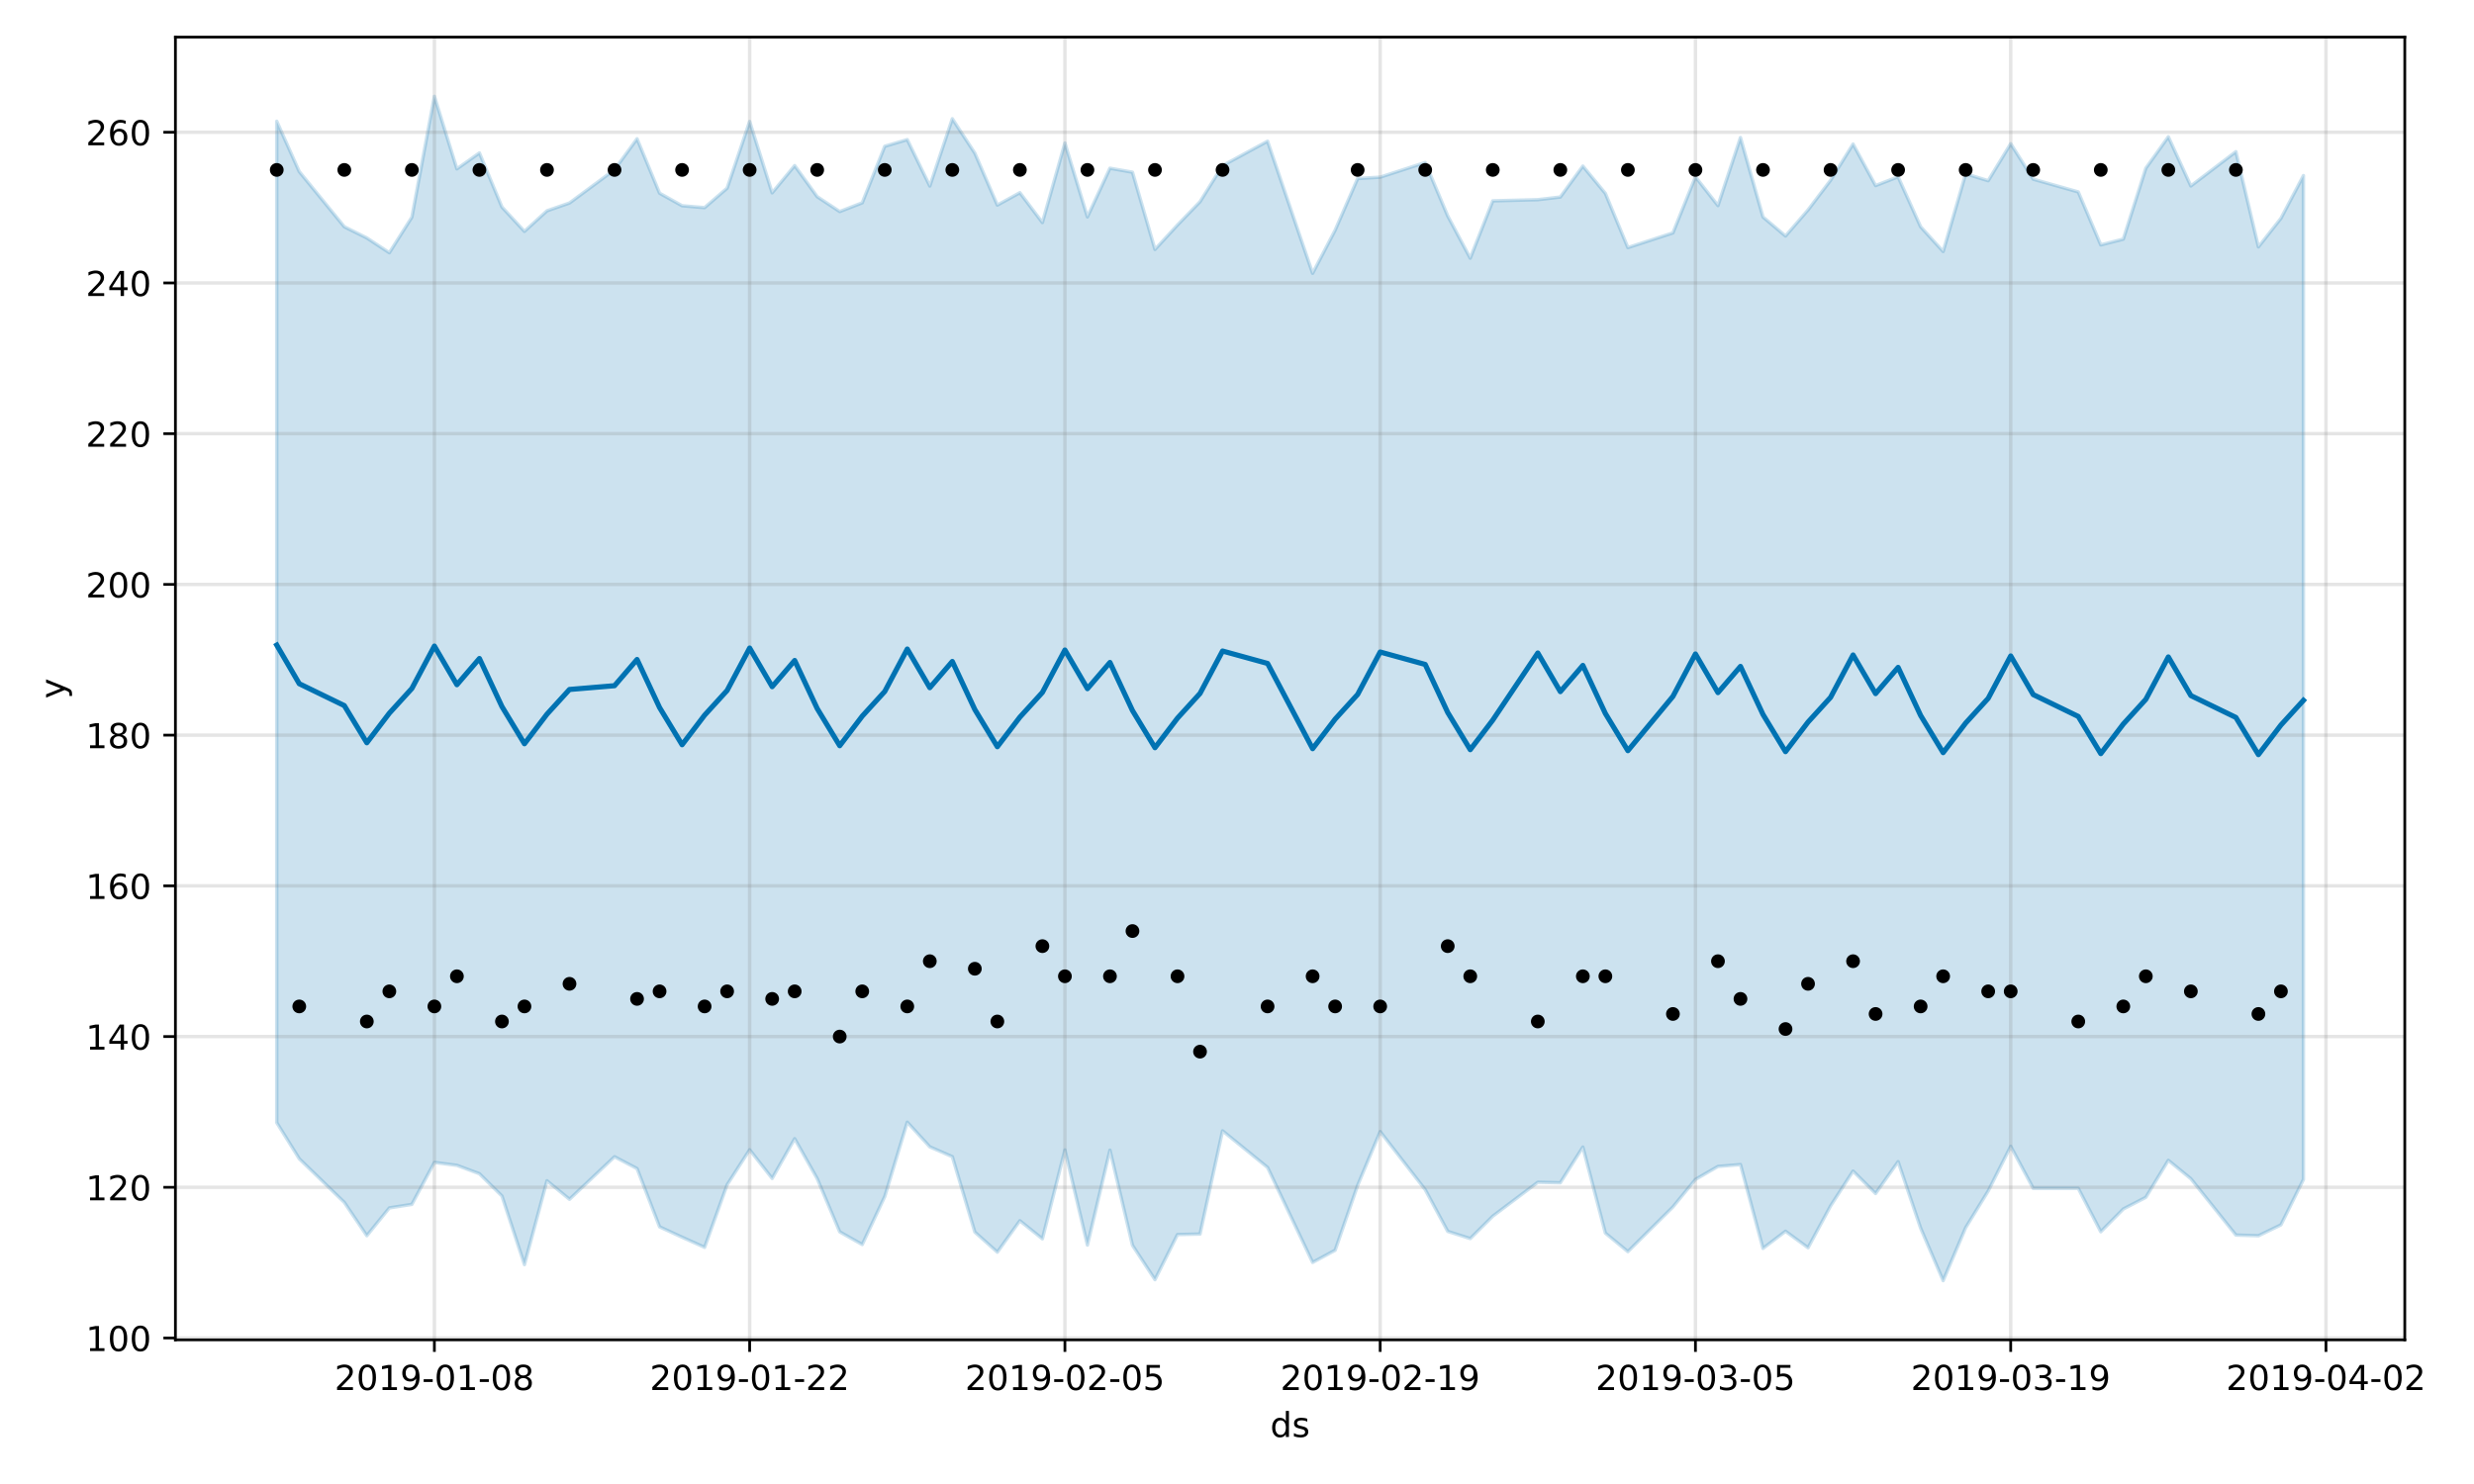 <?xml version="1.0" encoding="utf-8" standalone="no"?>
<!DOCTYPE svg PUBLIC "-//W3C//DTD SVG 1.1//EN"
  "http://www.w3.org/Graphics/SVG/1.1/DTD/svg11.dtd">
<!-- Created with matplotlib (https://matplotlib.org/) -->
<svg height="432pt" version="1.1" viewBox="0 0 720 432" width="720pt" xmlns="http://www.w3.org/2000/svg" xmlns:xlink="http://www.w3.org/1999/xlink">
 <defs>
  <style type="text/css">
*{stroke-linecap:butt;stroke-linejoin:round;}
  </style>
 </defs>
 <g id="figure_1">
  <g id="patch_1">
   <path d="M 0 432 
L 720 432 
L 720 0 
L 0 0 
z
" style="fill:#ffffff;"/>
  </g>
  <g id="axes_1">
   <g id="patch_2">
    <path d="M 51.05 390.04 
L 699.857 390.04 
L 699.857 10.8 
L 51.05 10.8 
z
" style="fill:#ffffff;"/>
   </g>
   <g id="PolyCollection_1">
    <defs>
     <path d="M 80.541 -396.694 
L 80.541 -105.189 
L 87.095 -94.68 
L 100.202 -81.98 
L 106.756 -72.279 
L 113.309 -80.368 
L 119.863 -81.388 
L 126.417 -93.61 
L 132.97 -92.758 
L 139.524 -90.324 
L 146.077 -83.848 
L 152.631 -63.865 
L 159.185 -88.273 
L 165.738 -82.881 
L 178.845 -95.259 
L 185.399 -91.823 
L 191.953 -74.862 
L 198.506 -71.837 
L 205.06 -68.89 
L 211.613 -87.104 
L 218.167 -97.305 
L 224.721 -88.947 
L 231.274 -100.518 
L 237.828 -88.893 
L 244.381 -73.399 
L 250.935 -69.705 
L 257.489 -83.677 
L 264.042 -105.32 
L 270.596 -98.146 
L 277.15 -95.285 
L 283.703 -73.334 
L 290.257 -67.488 
L 296.81 -76.636 
L 303.364 -71.37 
L 309.918 -97.245 
L 316.471 -69.546 
L 323.025 -97.184 
L 329.578 -69.484 
L 336.132 -59.485 
L 342.686 -72.611 
L 349.239 -72.757 
L 355.793 -102.808 
L 368.9 -92.143 
L 382.007 -64.509 
L 388.561 -68.046 
L 395.114 -86.934 
L 401.668 -102.585 
L 414.775 -85.682 
L 421.329 -73.539 
L 427.883 -71.445 
L 434.436 -77.962 
L 447.543 -87.837 
L 454.097 -87.693 
L 460.651 -98.079 
L 467.204 -73.039 
L 473.758 -67.643 
L 486.865 -80.648 
L 493.419 -88.661 
L 499.972 -92.445 
L 506.526 -92.984 
L 513.079 -68.582 
L 519.633 -73.571 
L 526.187 -68.775 
L 532.74 -80.929 
L 539.294 -91.091 
L 545.847 -84.558 
L 552.401 -93.831 
L 558.955 -74.494 
L 565.508 -59.198 
L 572.062 -74.617 
L 578.616 -85.288 
L 585.169 -98.302 
L 591.723 -86.07 
L 604.83 -86.069 
L 611.384 -73.428 
L 617.937 -80.045 
L 624.491 -83.441 
L 631.044 -94.22 
L 637.598 -88.864 
L 650.705 -72.466 
L 657.259 -72.261 
L 663.812 -75.431 
L 670.366 -88.647 
L 670.366 -380.884 
L 670.366 -380.884 
L 663.812 -368.44 
L 657.259 -360.132 
L 650.705 -387.853 
L 637.598 -377.867 
L 631.044 -392.18 
L 624.491 -383.024 
L 617.937 -362.387 
L 611.384 -360.715 
L 604.83 -376.13 
L 591.723 -379.844 
L 585.169 -390.171 
L 578.616 -379.396 
L 572.062 -381.414 
L 565.508 -358.787 
L 558.955 -365.996 
L 552.401 -380.534 
L 545.847 -377.98 
L 539.294 -390.066 
L 532.74 -379.511 
L 526.187 -370.888 
L 519.633 -363.304 
L 513.079 -368.835 
L 506.526 -391.961 
L 499.972 -372.155 
L 493.419 -380.521 
L 486.865 -364.207 
L 473.758 -359.924 
L 467.204 -375.706 
L 460.651 -383.653 
L 454.097 -374.644 
L 447.543 -373.877 
L 434.436 -373.53 
L 427.883 -356.842 
L 421.329 -369.145 
L 414.775 -384.691 
L 401.668 -380.427 
L 395.114 -380.031 
L 388.561 -364.996 
L 382.007 -352.439 
L 368.9 -390.893 
L 355.793 -383.784 
L 349.239 -373.282 
L 342.686 -366.509 
L 336.132 -359.394 
L 329.578 -381.87 
L 323.025 -383.029 
L 316.471 -368.86 
L 309.918 -390.37 
L 303.364 -367.213 
L 296.81 -375.91 
L 290.257 -372.3 
L 283.703 -387.419 
L 277.15 -397.431 
L 270.596 -377.844 
L 264.042 -391.358 
L 257.489 -389.418 
L 250.935 -372.964 
L 244.381 -370.419 
L 237.828 -374.748 
L 231.274 -383.798 
L 224.721 -375.867 
L 218.167 -396.636 
L 211.613 -377.23 
L 205.06 -371.557 
L 198.506 -372.113 
L 191.953 -375.766 
L 185.399 -391.603 
L 178.845 -382.603 
L 165.738 -372.908 
L 159.185 -370.638 
L 152.631 -364.65 
L 146.077 -371.738 
L 139.524 -387.481 
L 132.97 -382.841 
L 126.417 -403.962 
L 119.863 -368.771 
L 113.309 -358.427 
L 106.756 -362.739 
L 100.202 -365.996 
L 87.095 -382.052 
L 80.541 -396.694 
z
" id="m68e1bae2c5" style="stroke:#0072b2;stroke-opacity:0.2;"/>
    </defs>
    <g clip-path="url(#p4a9be5c275)">
     <use style="fill:#0072b2;fill-opacity:0.2;stroke:#0072b2;stroke-opacity:0.2;" x="0" xlink:href="#m68e1bae2c5" y="432"/>
    </g>
   </g>
   <g id="matplotlib.axis_1">
    <g id="xtick_1">
     <g id="line2d_1">
      <path clip-path="url(#p4a9be5c275)" d="M 126.417 390.04 
L 126.417 10.8 
" style="fill:none;stroke:#808080;stroke-linecap:square;stroke-opacity:0.2;"/>
     </g>
     <g id="line2d_2">
      <defs>
       <path d="M 0 0 
L 0 3.5 
" id="mc195a15bff" style="stroke:#000000;stroke-width:0.8;"/>
      </defs>
      <g>
       <use style="stroke:#000000;stroke-width:0.8;" x="126.417" xlink:href="#mc195a15bff" y="390.04"/>
      </g>
     </g>
     <g id="text_1">
      <!-- 2019-01-08 -->
      <defs>
       <path d="M 19.188 8.297 
L 53.609 8.297 
L 53.609 0 
L 7.328 0 
L 7.328 8.297 
Q 12.938 14.109 22.625 23.891 
Q 32.328 33.688 34.812 36.531 
Q 39.547 41.844 41.422 45.531 
Q 43.312 49.219 43.312 52.781 
Q 43.312 58.594 39.234 62.25 
Q 35.156 65.922 28.609 65.922 
Q 23.969 65.922 18.812 64.312 
Q 13.672 62.703 7.812 59.422 
L 7.812 69.391 
Q 13.766 71.781 18.938 73 
Q 24.125 74.219 28.422 74.219 
Q 39.75 74.219 46.484 68.547 
Q 53.219 62.891 53.219 53.422 
Q 53.219 48.922 51.531 44.891 
Q 49.859 40.875 45.406 35.406 
Q 44.188 33.984 37.641 27.219 
Q 31.109 20.453 19.188 8.297 
z
" id="DejaVuSans-50"/>
       <path d="M 31.781 66.406 
Q 24.172 66.406 20.328 58.906 
Q 16.5 51.422 16.5 36.375 
Q 16.5 21.391 20.328 13.891 
Q 24.172 6.391 31.781 6.391 
Q 39.453 6.391 43.281 13.891 
Q 47.125 21.391 47.125 36.375 
Q 47.125 51.422 43.281 58.906 
Q 39.453 66.406 31.781 66.406 
z
M 31.781 74.219 
Q 44.047 74.219 50.516 64.516 
Q 56.984 54.828 56.984 36.375 
Q 56.984 17.969 50.516 8.266 
Q 44.047 -1.422 31.781 -1.422 
Q 19.531 -1.422 13.062 8.266 
Q 6.594 17.969 6.594 36.375 
Q 6.594 54.828 13.062 64.516 
Q 19.531 74.219 31.781 74.219 
z
" id="DejaVuSans-48"/>
       <path d="M 12.406 8.297 
L 28.516 8.297 
L 28.516 63.922 
L 10.984 60.406 
L 10.984 69.391 
L 28.422 72.906 
L 38.281 72.906 
L 38.281 8.297 
L 54.391 8.297 
L 54.391 0 
L 12.406 0 
z
" id="DejaVuSans-49"/>
       <path d="M 10.984 1.516 
L 10.984 10.5 
Q 14.703 8.734 18.5 7.812 
Q 22.312 6.891 25.984 6.891 
Q 35.75 6.891 40.891 13.453 
Q 46.047 20.016 46.781 33.406 
Q 43.953 29.203 39.594 26.953 
Q 35.25 24.703 29.984 24.703 
Q 19.047 24.703 12.672 31.312 
Q 6.297 37.938 6.297 49.422 
Q 6.297 60.641 12.938 67.422 
Q 19.578 74.219 30.609 74.219 
Q 43.266 74.219 49.922 64.516 
Q 56.594 54.828 56.594 36.375 
Q 56.594 19.141 48.406 8.859 
Q 40.234 -1.422 26.422 -1.422 
Q 22.703 -1.422 18.891 -0.688 
Q 15.094 0.047 10.984 1.516 
z
M 30.609 32.422 
Q 37.25 32.422 41.125 36.953 
Q 45.016 41.5 45.016 49.422 
Q 45.016 57.281 41.125 61.844 
Q 37.25 66.406 30.609 66.406 
Q 23.969 66.406 20.094 61.844 
Q 16.219 57.281 16.219 49.422 
Q 16.219 41.5 20.094 36.953 
Q 23.969 32.422 30.609 32.422 
z
" id="DejaVuSans-57"/>
       <path d="M 4.891 31.391 
L 31.203 31.391 
L 31.203 23.391 
L 4.891 23.391 
z
" id="DejaVuSans-45"/>
       <path d="M 31.781 34.625 
Q 24.75 34.625 20.719 30.859 
Q 16.703 27.094 16.703 20.516 
Q 16.703 13.922 20.719 10.156 
Q 24.75 6.391 31.781 6.391 
Q 38.812 6.391 42.859 10.172 
Q 46.922 13.969 46.922 20.516 
Q 46.922 27.094 42.891 30.859 
Q 38.875 34.625 31.781 34.625 
z
M 21.922 38.812 
Q 15.578 40.375 12.031 44.719 
Q 8.5 49.078 8.5 55.328 
Q 8.5 64.062 14.719 69.141 
Q 20.953 74.219 31.781 74.219 
Q 42.672 74.219 48.875 69.141 
Q 55.078 64.062 55.078 55.328 
Q 55.078 49.078 51.531 44.719 
Q 48 40.375 41.703 38.812 
Q 48.828 37.156 52.797 32.312 
Q 56.781 27.484 56.781 20.516 
Q 56.781 9.906 50.312 4.234 
Q 43.844 -1.422 31.781 -1.422 
Q 19.734 -1.422 13.25 4.234 
Q 6.781 9.906 6.781 20.516 
Q 6.781 27.484 10.781 32.312 
Q 14.797 37.156 21.922 38.812 
z
M 18.312 54.391 
Q 18.312 48.734 21.844 45.562 
Q 25.391 42.391 31.781 42.391 
Q 38.141 42.391 41.719 45.562 
Q 45.312 48.734 45.312 54.391 
Q 45.312 60.062 41.719 63.234 
Q 38.141 66.406 31.781 66.406 
Q 25.391 66.406 21.844 63.234 
Q 18.312 60.062 18.312 54.391 
z
" id="DejaVuSans-56"/>
      </defs>
      <g transform="translate(97.359 404.638)scale(0.1 -0.1)">
       <use xlink:href="#DejaVuSans-50"/>
       <use x="63.623" xlink:href="#DejaVuSans-48"/>
       <use x="127.246" xlink:href="#DejaVuSans-49"/>
       <use x="190.869" xlink:href="#DejaVuSans-57"/>
       <use x="254.492" xlink:href="#DejaVuSans-45"/>
       <use x="290.576" xlink:href="#DejaVuSans-48"/>
       <use x="354.199" xlink:href="#DejaVuSans-49"/>
       <use x="417.822" xlink:href="#DejaVuSans-45"/>
       <use x="453.906" xlink:href="#DejaVuSans-48"/>
       <use x="517.529" xlink:href="#DejaVuSans-56"/>
      </g>
     </g>
    </g>
    <g id="xtick_2">
     <g id="line2d_3">
      <path clip-path="url(#p4a9be5c275)" d="M 218.167 390.04 
L 218.167 10.8 
" style="fill:none;stroke:#808080;stroke-linecap:square;stroke-opacity:0.2;"/>
     </g>
     <g id="line2d_4">
      <g>
       <use style="stroke:#000000;stroke-width:0.8;" x="218.167" xlink:href="#mc195a15bff" y="390.04"/>
      </g>
     </g>
     <g id="text_2">
      <!-- 2019-01-22 -->
      <g transform="translate(189.109 404.638)scale(0.1 -0.1)">
       <use xlink:href="#DejaVuSans-50"/>
       <use x="63.623" xlink:href="#DejaVuSans-48"/>
       <use x="127.246" xlink:href="#DejaVuSans-49"/>
       <use x="190.869" xlink:href="#DejaVuSans-57"/>
       <use x="254.492" xlink:href="#DejaVuSans-45"/>
       <use x="290.576" xlink:href="#DejaVuSans-48"/>
       <use x="354.199" xlink:href="#DejaVuSans-49"/>
       <use x="417.822" xlink:href="#DejaVuSans-45"/>
       <use x="453.906" xlink:href="#DejaVuSans-50"/>
       <use x="517.529" xlink:href="#DejaVuSans-50"/>
      </g>
     </g>
    </g>
    <g id="xtick_3">
     <g id="line2d_5">
      <path clip-path="url(#p4a9be5c275)" d="M 309.918 390.04 
L 309.918 10.8 
" style="fill:none;stroke:#808080;stroke-linecap:square;stroke-opacity:0.2;"/>
     </g>
     <g id="line2d_6">
      <g>
       <use style="stroke:#000000;stroke-width:0.8;" x="309.918" xlink:href="#mc195a15bff" y="390.04"/>
      </g>
     </g>
     <g id="text_3">
      <!-- 2019-02-05 -->
      <defs>
       <path d="M 10.797 72.906 
L 49.516 72.906 
L 49.516 64.594 
L 19.828 64.594 
L 19.828 46.734 
Q 21.969 47.469 24.109 47.828 
Q 26.266 48.188 28.422 48.188 
Q 40.625 48.188 47.75 41.5 
Q 54.891 34.812 54.891 23.391 
Q 54.891 11.625 47.562 5.094 
Q 40.234 -1.422 26.906 -1.422 
Q 22.312 -1.422 17.547 -0.641 
Q 12.797 0.141 7.719 1.703 
L 7.719 11.625 
Q 12.109 9.234 16.797 8.062 
Q 21.484 6.891 26.703 6.891 
Q 35.156 6.891 40.078 11.328 
Q 45.016 15.766 45.016 23.391 
Q 45.016 31 40.078 35.438 
Q 35.156 39.891 26.703 39.891 
Q 22.75 39.891 18.812 39.016 
Q 14.891 38.141 10.797 36.281 
z
" id="DejaVuSans-53"/>
      </defs>
      <g transform="translate(280.86 404.638)scale(0.1 -0.1)">
       <use xlink:href="#DejaVuSans-50"/>
       <use x="63.623" xlink:href="#DejaVuSans-48"/>
       <use x="127.246" xlink:href="#DejaVuSans-49"/>
       <use x="190.869" xlink:href="#DejaVuSans-57"/>
       <use x="254.492" xlink:href="#DejaVuSans-45"/>
       <use x="290.576" xlink:href="#DejaVuSans-48"/>
       <use x="354.199" xlink:href="#DejaVuSans-50"/>
       <use x="417.822" xlink:href="#DejaVuSans-45"/>
       <use x="453.906" xlink:href="#DejaVuSans-48"/>
       <use x="517.529" xlink:href="#DejaVuSans-53"/>
      </g>
     </g>
    </g>
    <g id="xtick_4">
     <g id="line2d_7">
      <path clip-path="url(#p4a9be5c275)" d="M 401.668 390.04 
L 401.668 10.8 
" style="fill:none;stroke:#808080;stroke-linecap:square;stroke-opacity:0.2;"/>
     </g>
     <g id="line2d_8">
      <g>
       <use style="stroke:#000000;stroke-width:0.8;" x="401.668" xlink:href="#mc195a15bff" y="390.04"/>
      </g>
     </g>
     <g id="text_4">
      <!-- 2019-02-19 -->
      <g transform="translate(372.61 404.638)scale(0.1 -0.1)">
       <use xlink:href="#DejaVuSans-50"/>
       <use x="63.623" xlink:href="#DejaVuSans-48"/>
       <use x="127.246" xlink:href="#DejaVuSans-49"/>
       <use x="190.869" xlink:href="#DejaVuSans-57"/>
       <use x="254.492" xlink:href="#DejaVuSans-45"/>
       <use x="290.576" xlink:href="#DejaVuSans-48"/>
       <use x="354.199" xlink:href="#DejaVuSans-50"/>
       <use x="417.822" xlink:href="#DejaVuSans-45"/>
       <use x="453.906" xlink:href="#DejaVuSans-49"/>
       <use x="517.529" xlink:href="#DejaVuSans-57"/>
      </g>
     </g>
    </g>
    <g id="xtick_5">
     <g id="line2d_9">
      <path clip-path="url(#p4a9be5c275)" d="M 493.419 390.04 
L 493.419 10.8 
" style="fill:none;stroke:#808080;stroke-linecap:square;stroke-opacity:0.2;"/>
     </g>
     <g id="line2d_10">
      <g>
       <use style="stroke:#000000;stroke-width:0.8;" x="493.419" xlink:href="#mc195a15bff" y="390.04"/>
      </g>
     </g>
     <g id="text_5">
      <!-- 2019-03-05 -->
      <defs>
       <path d="M 40.578 39.312 
Q 47.656 37.797 51.625 33 
Q 55.609 28.219 55.609 21.188 
Q 55.609 10.406 48.188 4.484 
Q 40.766 -1.422 27.094 -1.422 
Q 22.516 -1.422 17.656 -0.516 
Q 12.797 0.391 7.625 2.203 
L 7.625 11.719 
Q 11.719 9.328 16.594 8.109 
Q 21.484 6.891 26.812 6.891 
Q 36.078 6.891 40.938 10.547 
Q 45.797 14.203 45.797 21.188 
Q 45.797 27.641 41.281 31.266 
Q 36.766 34.906 28.719 34.906 
L 20.219 34.906 
L 20.219 43.016 
L 29.109 43.016 
Q 36.375 43.016 40.234 45.922 
Q 44.094 48.828 44.094 54.297 
Q 44.094 59.906 40.109 62.906 
Q 36.141 65.922 28.719 65.922 
Q 24.656 65.922 20.016 65.031 
Q 15.375 64.156 9.812 62.312 
L 9.812 71.094 
Q 15.438 72.656 20.344 73.438 
Q 25.25 74.219 29.594 74.219 
Q 40.828 74.219 47.359 69.109 
Q 53.906 64.016 53.906 55.328 
Q 53.906 49.266 50.438 45.094 
Q 46.969 40.922 40.578 39.312 
z
" id="DejaVuSans-51"/>
      </defs>
      <g transform="translate(464.361 404.638)scale(0.1 -0.1)">
       <use xlink:href="#DejaVuSans-50"/>
       <use x="63.623" xlink:href="#DejaVuSans-48"/>
       <use x="127.246" xlink:href="#DejaVuSans-49"/>
       <use x="190.869" xlink:href="#DejaVuSans-57"/>
       <use x="254.492" xlink:href="#DejaVuSans-45"/>
       <use x="290.576" xlink:href="#DejaVuSans-48"/>
       <use x="354.199" xlink:href="#DejaVuSans-51"/>
       <use x="417.822" xlink:href="#DejaVuSans-45"/>
       <use x="453.906" xlink:href="#DejaVuSans-48"/>
       <use x="517.529" xlink:href="#DejaVuSans-53"/>
      </g>
     </g>
    </g>
    <g id="xtick_6">
     <g id="line2d_11">
      <path clip-path="url(#p4a9be5c275)" d="M 585.169 390.04 
L 585.169 10.8 
" style="fill:none;stroke:#808080;stroke-linecap:square;stroke-opacity:0.2;"/>
     </g>
     <g id="line2d_12">
      <g>
       <use style="stroke:#000000;stroke-width:0.8;" x="585.169" xlink:href="#mc195a15bff" y="390.04"/>
      </g>
     </g>
     <g id="text_6">
      <!-- 2019-03-19 -->
      <g transform="translate(556.111 404.638)scale(0.1 -0.1)">
       <use xlink:href="#DejaVuSans-50"/>
       <use x="63.623" xlink:href="#DejaVuSans-48"/>
       <use x="127.246" xlink:href="#DejaVuSans-49"/>
       <use x="190.869" xlink:href="#DejaVuSans-57"/>
       <use x="254.492" xlink:href="#DejaVuSans-45"/>
       <use x="290.576" xlink:href="#DejaVuSans-48"/>
       <use x="354.199" xlink:href="#DejaVuSans-51"/>
       <use x="417.822" xlink:href="#DejaVuSans-45"/>
       <use x="453.906" xlink:href="#DejaVuSans-49"/>
       <use x="517.529" xlink:href="#DejaVuSans-57"/>
      </g>
     </g>
    </g>
    <g id="xtick_7">
     <g id="line2d_13">
      <path clip-path="url(#p4a9be5c275)" d="M 676.92 390.04 
L 676.92 10.8 
" style="fill:none;stroke:#808080;stroke-linecap:square;stroke-opacity:0.2;"/>
     </g>
     <g id="line2d_14">
      <g>
       <use style="stroke:#000000;stroke-width:0.8;" x="676.92" xlink:href="#mc195a15bff" y="390.04"/>
      </g>
     </g>
     <g id="text_7">
      <!-- 2019-04-02 -->
      <defs>
       <path d="M 37.797 64.312 
L 12.891 25.391 
L 37.797 25.391 
z
M 35.203 72.906 
L 47.609 72.906 
L 47.609 25.391 
L 58.016 25.391 
L 58.016 17.188 
L 47.609 17.188 
L 47.609 0 
L 37.797 0 
L 37.797 17.188 
L 4.891 17.188 
L 4.891 26.703 
z
" id="DejaVuSans-52"/>
      </defs>
      <g transform="translate(647.862 404.638)scale(0.1 -0.1)">
       <use xlink:href="#DejaVuSans-50"/>
       <use x="63.623" xlink:href="#DejaVuSans-48"/>
       <use x="127.246" xlink:href="#DejaVuSans-49"/>
       <use x="190.869" xlink:href="#DejaVuSans-57"/>
       <use x="254.492" xlink:href="#DejaVuSans-45"/>
       <use x="290.576" xlink:href="#DejaVuSans-48"/>
       <use x="354.199" xlink:href="#DejaVuSans-52"/>
       <use x="417.822" xlink:href="#DejaVuSans-45"/>
       <use x="453.906" xlink:href="#DejaVuSans-48"/>
       <use x="517.529" xlink:href="#DejaVuSans-50"/>
      </g>
     </g>
    </g>
    <g id="text_8">
     <!-- ds -->
     <defs>
      <path d="M 45.406 46.391 
L 45.406 75.984 
L 54.391 75.984 
L 54.391 0 
L 45.406 0 
L 45.406 8.203 
Q 42.578 3.328 38.25 0.953 
Q 33.938 -1.422 27.875 -1.422 
Q 17.969 -1.422 11.734 6.484 
Q 5.516 14.406 5.516 27.297 
Q 5.516 40.188 11.734 48.094 
Q 17.969 56 27.875 56 
Q 33.938 56 38.25 53.625 
Q 42.578 51.266 45.406 46.391 
z
M 14.797 27.297 
Q 14.797 17.391 18.875 11.75 
Q 22.953 6.109 30.078 6.109 
Q 37.203 6.109 41.297 11.75 
Q 45.406 17.391 45.406 27.297 
Q 45.406 37.203 41.297 42.844 
Q 37.203 48.484 30.078 48.484 
Q 22.953 48.484 18.875 42.844 
Q 14.797 37.203 14.797 27.297 
z
" id="DejaVuSans-100"/>
      <path d="M 44.281 53.078 
L 44.281 44.578 
Q 40.484 46.531 36.375 47.5 
Q 32.281 48.484 27.875 48.484 
Q 21.188 48.484 17.844 46.438 
Q 14.5 44.391 14.5 40.281 
Q 14.5 37.156 16.891 35.375 
Q 19.281 33.594 26.516 31.984 
L 29.594 31.297 
Q 39.156 29.25 43.188 25.516 
Q 47.219 21.781 47.219 15.094 
Q 47.219 7.469 41.188 3.016 
Q 35.156 -1.422 24.609 -1.422 
Q 20.219 -1.422 15.453 -0.562 
Q 10.688 0.297 5.422 2 
L 5.422 11.281 
Q 10.406 8.688 15.234 7.391 
Q 20.062 6.109 24.812 6.109 
Q 31.156 6.109 34.562 8.281 
Q 37.984 10.453 37.984 14.406 
Q 37.984 18.062 35.516 20.016 
Q 33.062 21.969 24.703 23.781 
L 21.578 24.516 
Q 13.234 26.266 9.516 29.906 
Q 5.812 33.547 5.812 39.891 
Q 5.812 47.609 11.281 51.797 
Q 16.75 56 26.812 56 
Q 31.781 56 36.172 55.266 
Q 40.578 54.547 44.281 53.078 
z
" id="DejaVuSans-115"/>
     </defs>
     <g transform="translate(369.675 418.317)scale(0.1 -0.1)">
      <use xlink:href="#DejaVuSans-100"/>
      <use x="63.477" xlink:href="#DejaVuSans-115"/>
     </g>
    </g>
   </g>
   <g id="matplotlib.axis_2">
    <g id="ytick_1">
     <g id="line2d_15">
      <path clip-path="url(#p4a9be5c275)" d="M 51.05 389.502 
L 699.857 389.502 
" style="fill:none;stroke:#808080;stroke-linecap:square;stroke-opacity:0.2;"/>
     </g>
     <g id="line2d_16">
      <defs>
       <path d="M 0 0 
L -3.5 0 
" id="mb7bab08a76" style="stroke:#000000;stroke-width:0.8;"/>
      </defs>
      <g>
       <use style="stroke:#000000;stroke-width:0.8;" x="51.05" xlink:href="#mb7bab08a76" y="389.502"/>
      </g>
     </g>
     <g id="text_9">
      <!-- 100 -->
      <g transform="translate(24.962 393.302)scale(0.1 -0.1)">
       <use xlink:href="#DejaVuSans-49"/>
       <use x="63.623" xlink:href="#DejaVuSans-48"/>
       <use x="127.246" xlink:href="#DejaVuSans-48"/>
      </g>
     </g>
    </g>
    <g id="ytick_2">
     <g id="line2d_17">
      <path clip-path="url(#p4a9be5c275)" d="M 51.05 345.627 
L 699.857 345.627 
" style="fill:none;stroke:#808080;stroke-linecap:square;stroke-opacity:0.2;"/>
     </g>
     <g id="line2d_18">
      <g>
       <use style="stroke:#000000;stroke-width:0.8;" x="51.05" xlink:href="#mb7bab08a76" y="345.627"/>
      </g>
     </g>
     <g id="text_10">
      <!-- 120 -->
      <g transform="translate(24.962 349.426)scale(0.1 -0.1)">
       <use xlink:href="#DejaVuSans-49"/>
       <use x="63.623" xlink:href="#DejaVuSans-50"/>
       <use x="127.246" xlink:href="#DejaVuSans-48"/>
      </g>
     </g>
    </g>
    <g id="ytick_3">
     <g id="line2d_19">
      <path clip-path="url(#p4a9be5c275)" d="M 51.05 301.751 
L 699.857 301.751 
" style="fill:none;stroke:#808080;stroke-linecap:square;stroke-opacity:0.2;"/>
     </g>
     <g id="line2d_20">
      <g>
       <use style="stroke:#000000;stroke-width:0.8;" x="51.05" xlink:href="#mb7bab08a76" y="301.751"/>
      </g>
     </g>
     <g id="text_11">
      <!-- 140 -->
      <g transform="translate(24.962 305.55)scale(0.1 -0.1)">
       <use xlink:href="#DejaVuSans-49"/>
       <use x="63.623" xlink:href="#DejaVuSans-52"/>
       <use x="127.246" xlink:href="#DejaVuSans-48"/>
      </g>
     </g>
    </g>
    <g id="ytick_4">
     <g id="line2d_21">
      <path clip-path="url(#p4a9be5c275)" d="M 51.05 257.875 
L 699.857 257.875 
" style="fill:none;stroke:#808080;stroke-linecap:square;stroke-opacity:0.2;"/>
     </g>
     <g id="line2d_22">
      <g>
       <use style="stroke:#000000;stroke-width:0.8;" x="51.05" xlink:href="#mb7bab08a76" y="257.875"/>
      </g>
     </g>
     <g id="text_12">
      <!-- 160 -->
      <defs>
       <path d="M 33.016 40.375 
Q 26.375 40.375 22.484 35.828 
Q 18.609 31.297 18.609 23.391 
Q 18.609 15.531 22.484 10.953 
Q 26.375 6.391 33.016 6.391 
Q 39.656 6.391 43.531 10.953 
Q 47.406 15.531 47.406 23.391 
Q 47.406 31.297 43.531 35.828 
Q 39.656 40.375 33.016 40.375 
z
M 52.594 71.297 
L 52.594 62.312 
Q 48.875 64.062 45.094 64.984 
Q 41.312 65.922 37.594 65.922 
Q 27.828 65.922 22.672 59.328 
Q 17.531 52.734 16.797 39.406 
Q 19.672 43.656 24.016 45.922 
Q 28.375 48.188 33.594 48.188 
Q 44.578 48.188 50.953 41.516 
Q 57.328 34.859 57.328 23.391 
Q 57.328 12.156 50.688 5.359 
Q 44.047 -1.422 33.016 -1.422 
Q 20.359 -1.422 13.672 8.266 
Q 6.984 17.969 6.984 36.375 
Q 6.984 53.656 15.188 63.938 
Q 23.391 74.219 37.203 74.219 
Q 40.922 74.219 44.703 73.484 
Q 48.484 72.75 52.594 71.297 
z
" id="DejaVuSans-54"/>
      </defs>
      <g transform="translate(24.962 261.674)scale(0.1 -0.1)">
       <use xlink:href="#DejaVuSans-49"/>
       <use x="63.623" xlink:href="#DejaVuSans-54"/>
       <use x="127.246" xlink:href="#DejaVuSans-48"/>
      </g>
     </g>
    </g>
    <g id="ytick_5">
     <g id="line2d_23">
      <path clip-path="url(#p4a9be5c275)" d="M 51.05 213.999 
L 699.857 213.999 
" style="fill:none;stroke:#808080;stroke-linecap:square;stroke-opacity:0.2;"/>
     </g>
     <g id="line2d_24">
      <g>
       <use style="stroke:#000000;stroke-width:0.8;" x="51.05" xlink:href="#mb7bab08a76" y="213.999"/>
      </g>
     </g>
     <g id="text_13">
      <!-- 180 -->
      <g transform="translate(24.962 217.798)scale(0.1 -0.1)">
       <use xlink:href="#DejaVuSans-49"/>
       <use x="63.623" xlink:href="#DejaVuSans-56"/>
       <use x="127.246" xlink:href="#DejaVuSans-48"/>
      </g>
     </g>
    </g>
    <g id="ytick_6">
     <g id="line2d_25">
      <path clip-path="url(#p4a9be5c275)" d="M 51.05 170.123 
L 699.857 170.123 
" style="fill:none;stroke:#808080;stroke-linecap:square;stroke-opacity:0.2;"/>
     </g>
     <g id="line2d_26">
      <g>
       <use style="stroke:#000000;stroke-width:0.8;" x="51.05" xlink:href="#mb7bab08a76" y="170.123"/>
      </g>
     </g>
     <g id="text_14">
      <!-- 200 -->
      <g transform="translate(24.962 173.922)scale(0.1 -0.1)">
       <use xlink:href="#DejaVuSans-50"/>
       <use x="63.623" xlink:href="#DejaVuSans-48"/>
       <use x="127.246" xlink:href="#DejaVuSans-48"/>
      </g>
     </g>
    </g>
    <g id="ytick_7">
     <g id="line2d_27">
      <path clip-path="url(#p4a9be5c275)" d="M 51.05 126.247 
L 699.857 126.247 
" style="fill:none;stroke:#808080;stroke-linecap:square;stroke-opacity:0.2;"/>
     </g>
     <g id="line2d_28">
      <g>
       <use style="stroke:#000000;stroke-width:0.8;" x="51.05" xlink:href="#mb7bab08a76" y="126.247"/>
      </g>
     </g>
     <g id="text_15">
      <!-- 220 -->
      <g transform="translate(24.962 130.046)scale(0.1 -0.1)">
       <use xlink:href="#DejaVuSans-50"/>
       <use x="63.623" xlink:href="#DejaVuSans-50"/>
       <use x="127.246" xlink:href="#DejaVuSans-48"/>
      </g>
     </g>
    </g>
    <g id="ytick_8">
     <g id="line2d_29">
      <path clip-path="url(#p4a9be5c275)" d="M 51.05 82.371 
L 699.857 82.371 
" style="fill:none;stroke:#808080;stroke-linecap:square;stroke-opacity:0.2;"/>
     </g>
     <g id="line2d_30">
      <g>
       <use style="stroke:#000000;stroke-width:0.8;" x="51.05" xlink:href="#mb7bab08a76" y="82.371"/>
      </g>
     </g>
     <g id="text_16">
      <!-- 240 -->
      <g transform="translate(24.962 86.171)scale(0.1 -0.1)">
       <use xlink:href="#DejaVuSans-50"/>
       <use x="63.623" xlink:href="#DejaVuSans-52"/>
       <use x="127.246" xlink:href="#DejaVuSans-48"/>
      </g>
     </g>
    </g>
    <g id="ytick_9">
     <g id="line2d_31">
      <path clip-path="url(#p4a9be5c275)" d="M 51.05 38.495 
L 699.857 38.495 
" style="fill:none;stroke:#808080;stroke-linecap:square;stroke-opacity:0.2;"/>
     </g>
     <g id="line2d_32">
      <g>
       <use style="stroke:#000000;stroke-width:0.8;" x="51.05" xlink:href="#mb7bab08a76" y="38.495"/>
      </g>
     </g>
     <g id="text_17">
      <!-- 260 -->
      <g transform="translate(24.962 42.295)scale(0.1 -0.1)">
       <use xlink:href="#DejaVuSans-50"/>
       <use x="63.623" xlink:href="#DejaVuSans-54"/>
       <use x="127.246" xlink:href="#DejaVuSans-48"/>
      </g>
     </g>
    </g>
    <g id="text_18">
     <!-- y -->
     <defs>
      <path d="M 32.172 -5.078 
Q 28.375 -14.844 24.75 -17.812 
Q 21.141 -20.797 15.094 -20.797 
L 7.906 -20.797 
L 7.906 -13.281 
L 13.188 -13.281 
Q 16.891 -13.281 18.938 -11.516 
Q 21 -9.766 23.484 -3.219 
L 25.094 0.875 
L 2.984 54.688 
L 12.5 54.688 
L 29.594 11.922 
L 46.688 54.688 
L 56.203 54.688 
z
" id="DejaVuSans-121"/>
     </defs>
     <g transform="translate(18.883 203.379)rotate(-90)scale(0.1 -0.1)">
      <use xlink:href="#DejaVuSans-121"/>
     </g>
    </g>
   </g>
   <g id="line2d_33">
    <defs>
     <path d="M 0 1.5 
C 0.398 1.5 0.779 1.342 1.061 1.061 
C 1.342 0.779 1.5 0.398 1.5 0 
C 1.5 -0.398 1.342 -0.779 1.061 -1.061 
C 0.779 -1.342 0.398 -1.5 0 -1.5 
C -0.398 -1.5 -0.779 -1.342 -1.061 -1.061 
C -1.342 -0.779 -1.5 -0.398 -1.5 0 
C -1.5 0.398 -1.342 0.779 -1.061 1.061 
C -0.779 1.342 -0.398 1.5 0 1.5 
z
" id="maefa6cccee" style="stroke:#000000;"/>
    </defs>
    <g clip-path="url(#p4a9be5c275)">
     <use style="stroke:#000000;" x="80.541" xlink:href="#maefa6cccee" y="49.464"/>
     <use style="stroke:#000000;" x="87.095" xlink:href="#maefa6cccee" y="292.976"/>
     <use style="stroke:#000000;" x="100.202" xlink:href="#maefa6cccee" y="49.464"/>
     <use style="stroke:#000000;" x="106.756" xlink:href="#maefa6cccee" y="297.363"/>
     <use style="stroke:#000000;" x="113.309" xlink:href="#maefa6cccee" y="288.588"/>
     <use style="stroke:#000000;" x="119.863" xlink:href="#maefa6cccee" y="49.464"/>
     <use style="stroke:#000000;" x="126.417" xlink:href="#maefa6cccee" y="292.976"/>
     <use style="stroke:#000000;" x="132.97" xlink:href="#maefa6cccee" y="284.2"/>
     <use style="stroke:#000000;" x="139.524" xlink:href="#maefa6cccee" y="49.464"/>
     <use style="stroke:#000000;" x="146.077" xlink:href="#maefa6cccee" y="297.363"/>
     <use style="stroke:#000000;" x="152.631" xlink:href="#maefa6cccee" y="292.976"/>
     <use style="stroke:#000000;" x="159.185" xlink:href="#maefa6cccee" y="49.464"/>
     <use style="stroke:#000000;" x="165.738" xlink:href="#maefa6cccee" y="286.394"/>
     <use style="stroke:#000000;" x="178.845" xlink:href="#maefa6cccee" y="49.464"/>
     <use style="stroke:#000000;" x="185.399" xlink:href="#maefa6cccee" y="290.782"/>
     <use style="stroke:#000000;" x="191.953" xlink:href="#maefa6cccee" y="288.588"/>
     <use style="stroke:#000000;" x="198.506" xlink:href="#maefa6cccee" y="49.464"/>
     <use style="stroke:#000000;" x="205.06" xlink:href="#maefa6cccee" y="292.976"/>
     <use style="stroke:#000000;" x="211.613" xlink:href="#maefa6cccee" y="288.588"/>
     <use style="stroke:#000000;" x="218.167" xlink:href="#maefa6cccee" y="49.464"/>
     <use style="stroke:#000000;" x="224.721" xlink:href="#maefa6cccee" y="290.782"/>
     <use style="stroke:#000000;" x="231.274" xlink:href="#maefa6cccee" y="288.588"/>
     <use style="stroke:#000000;" x="237.828" xlink:href="#maefa6cccee" y="49.464"/>
     <use style="stroke:#000000;" x="244.381" xlink:href="#maefa6cccee" y="301.751"/>
     <use style="stroke:#000000;" x="250.935" xlink:href="#maefa6cccee" y="288.588"/>
     <use style="stroke:#000000;" x="257.489" xlink:href="#maefa6cccee" y="49.464"/>
     <use style="stroke:#000000;" x="264.042" xlink:href="#maefa6cccee" y="292.976"/>
     <use style="stroke:#000000;" x="270.596" xlink:href="#maefa6cccee" y="279.813"/>
     <use style="stroke:#000000;" x="277.15" xlink:href="#maefa6cccee" y="49.464"/>
     <use style="stroke:#000000;" x="283.703" xlink:href="#maefa6cccee" y="282.007"/>
     <use style="stroke:#000000;" x="290.257" xlink:href="#maefa6cccee" y="297.363"/>
     <use style="stroke:#000000;" x="296.81" xlink:href="#maefa6cccee" y="49.464"/>
     <use style="stroke:#000000;" x="303.364" xlink:href="#maefa6cccee" y="275.425"/>
     <use style="stroke:#000000;" x="309.918" xlink:href="#maefa6cccee" y="284.2"/>
     <use style="stroke:#000000;" x="316.471" xlink:href="#maefa6cccee" y="49.464"/>
     <use style="stroke:#000000;" x="323.025" xlink:href="#maefa6cccee" y="284.2"/>
     <use style="stroke:#000000;" x="329.578" xlink:href="#maefa6cccee" y="271.038"/>
     <use style="stroke:#000000;" x="336.132" xlink:href="#maefa6cccee" y="49.464"/>
     <use style="stroke:#000000;" x="342.686" xlink:href="#maefa6cccee" y="284.2"/>
     <use style="stroke:#000000;" x="349.239" xlink:href="#maefa6cccee" y="306.138"/>
     <use style="stroke:#000000;" x="355.793" xlink:href="#maefa6cccee" y="49.464"/>
     <use style="stroke:#000000;" x="368.9" xlink:href="#maefa6cccee" y="292.976"/>
     <use style="stroke:#000000;" x="382.007" xlink:href="#maefa6cccee" y="284.2"/>
     <use style="stroke:#000000;" x="388.561" xlink:href="#maefa6cccee" y="292.976"/>
     <use style="stroke:#000000;" x="395.114" xlink:href="#maefa6cccee" y="49.464"/>
     <use style="stroke:#000000;" x="401.668" xlink:href="#maefa6cccee" y="292.976"/>
     <use style="stroke:#000000;" x="414.775" xlink:href="#maefa6cccee" y="49.464"/>
     <use style="stroke:#000000;" x="421.329" xlink:href="#maefa6cccee" y="275.425"/>
     <use style="stroke:#000000;" x="427.883" xlink:href="#maefa6cccee" y="284.2"/>
     <use style="stroke:#000000;" x="434.436" xlink:href="#maefa6cccee" y="49.464"/>
     <use style="stroke:#000000;" x="447.543" xlink:href="#maefa6cccee" y="297.363"/>
     <use style="stroke:#000000;" x="454.097" xlink:href="#maefa6cccee" y="49.464"/>
     <use style="stroke:#000000;" x="460.651" xlink:href="#maefa6cccee" y="284.2"/>
     <use style="stroke:#000000;" x="467.204" xlink:href="#maefa6cccee" y="284.2"/>
     <use style="stroke:#000000;" x="473.758" xlink:href="#maefa6cccee" y="49.464"/>
     <use style="stroke:#000000;" x="486.865" xlink:href="#maefa6cccee" y="295.169"/>
     <use style="stroke:#000000;" x="493.419" xlink:href="#maefa6cccee" y="49.464"/>
     <use style="stroke:#000000;" x="499.972" xlink:href="#maefa6cccee" y="279.813"/>
     <use style="stroke:#000000;" x="506.526" xlink:href="#maefa6cccee" y="290.782"/>
     <use style="stroke:#000000;" x="513.079" xlink:href="#maefa6cccee" y="49.464"/>
     <use style="stroke:#000000;" x="519.633" xlink:href="#maefa6cccee" y="299.557"/>
     <use style="stroke:#000000;" x="526.187" xlink:href="#maefa6cccee" y="286.394"/>
     <use style="stroke:#000000;" x="532.74" xlink:href="#maefa6cccee" y="49.464"/>
     <use style="stroke:#000000;" x="539.294" xlink:href="#maefa6cccee" y="279.813"/>
     <use style="stroke:#000000;" x="545.847" xlink:href="#maefa6cccee" y="295.169"/>
     <use style="stroke:#000000;" x="552.401" xlink:href="#maefa6cccee" y="49.464"/>
     <use style="stroke:#000000;" x="558.955" xlink:href="#maefa6cccee" y="292.976"/>
     <use style="stroke:#000000;" x="565.508" xlink:href="#maefa6cccee" y="284.2"/>
     <use style="stroke:#000000;" x="572.062" xlink:href="#maefa6cccee" y="49.464"/>
     <use style="stroke:#000000;" x="578.616" xlink:href="#maefa6cccee" y="288.588"/>
     <use style="stroke:#000000;" x="585.169" xlink:href="#maefa6cccee" y="288.588"/>
     <use style="stroke:#000000;" x="591.723" xlink:href="#maefa6cccee" y="49.464"/>
     <use style="stroke:#000000;" x="604.83" xlink:href="#maefa6cccee" y="297.363"/>
     <use style="stroke:#000000;" x="611.384" xlink:href="#maefa6cccee" y="49.464"/>
     <use style="stroke:#000000;" x="617.937" xlink:href="#maefa6cccee" y="292.976"/>
     <use style="stroke:#000000;" x="624.491" xlink:href="#maefa6cccee" y="284.2"/>
     <use style="stroke:#000000;" x="631.044" xlink:href="#maefa6cccee" y="49.464"/>
     <use style="stroke:#000000;" x="637.598" xlink:href="#maefa6cccee" y="288.588"/>
     <use style="stroke:#000000;" x="650.705" xlink:href="#maefa6cccee" y="49.464"/>
     <use style="stroke:#000000;" x="657.259" xlink:href="#maefa6cccee" y="295.169"/>
     <use style="stroke:#000000;" x="663.812" xlink:href="#maefa6cccee" y="288.588"/>
    </g>
   </g>
   <g id="line2d_34">
    <path clip-path="url(#p4a9be5c275)" d="M 80.541 187.789 
L 87.095 199.036 
L 100.202 205.399 
L 106.756 216.222 
L 113.309 207.609 
L 119.863 200.421 
L 126.417 188.077 
L 132.97 199.323 
L 139.524 191.693 
L 146.077 205.687 
L 152.631 216.509 
L 159.185 207.897 
L 165.738 200.709 
L 178.845 199.611 
L 185.399 191.981 
L 191.953 205.974 
L 198.506 216.797 
L 205.06 208.184 
L 211.613 200.996 
L 218.167 188.652 
L 224.721 199.898 
L 231.274 192.268 
L 237.828 206.262 
L 244.381 217.085 
L 250.935 208.472 
L 257.489 201.284 
L 264.042 188.94 
L 270.596 200.186 
L 277.15 192.556 
L 283.703 206.549 
L 290.257 217.372 
L 296.81 208.76 
L 303.364 201.572 
L 309.918 189.227 
L 316.471 200.474 
L 323.025 192.844 
L 329.578 206.837 
L 336.132 217.66 
L 342.686 209.047 
L 349.239 201.859 
L 355.793 189.515 
L 368.9 193.131 
L 382.007 217.947 
L 388.561 209.335 
L 395.114 202.147 
L 401.668 189.802 
L 414.775 193.419 
L 421.329 207.412 
L 427.883 218.235 
L 434.436 209.622 
L 447.543 190.09 
L 454.097 201.336 
L 460.651 193.706 
L 467.204 207.7 
L 473.758 218.523 
L 486.865 202.722 
L 493.419 190.377 
L 499.972 201.624 
L 506.526 193.994 
L 513.079 207.987 
L 519.633 218.81 
L 526.187 210.198 
L 532.74 203.009 
L 539.294 190.665 
L 545.847 201.912 
L 552.401 194.281 
L 558.955 208.275 
L 565.508 219.098 
L 572.062 210.485 
L 578.616 203.297 
L 585.169 190.953 
L 591.723 202.199 
L 604.83 208.563 
L 611.384 219.385 
L 617.937 210.773 
L 624.491 203.585 
L 631.044 191.24 
L 637.598 202.487 
L 650.705 208.85 
L 657.259 219.673 
L 663.812 211.06 
L 670.366 203.872 
" style="fill:none;stroke:#0072b2;stroke-linecap:square;stroke-width:1.5;"/>
   </g>
   <g id="patch_3">
    <path d="M 51.05 390.04 
L 51.05 10.8 
" style="fill:none;stroke:#000000;stroke-linecap:square;stroke-linejoin:miter;stroke-width:0.8;"/>
   </g>
   <g id="patch_4">
    <path d="M 699.857 390.04 
L 699.857 10.8 
" style="fill:none;stroke:#000000;stroke-linecap:square;stroke-linejoin:miter;stroke-width:0.8;"/>
   </g>
   <g id="patch_5">
    <path d="M 51.05 390.04 
L 699.857 390.04 
" style="fill:none;stroke:#000000;stroke-linecap:square;stroke-linejoin:miter;stroke-width:0.8;"/>
   </g>
   <g id="patch_6">
    <path d="M 51.05 10.8 
L 699.857 10.8 
" style="fill:none;stroke:#000000;stroke-linecap:square;stroke-linejoin:miter;stroke-width:0.8;"/>
   </g>
  </g>
 </g>
 <defs>
  <clipPath id="p4a9be5c275">
   <rect height="379.24" width="648.807" x="51.05" y="10.8"/>
  </clipPath>
 </defs>
</svg>
